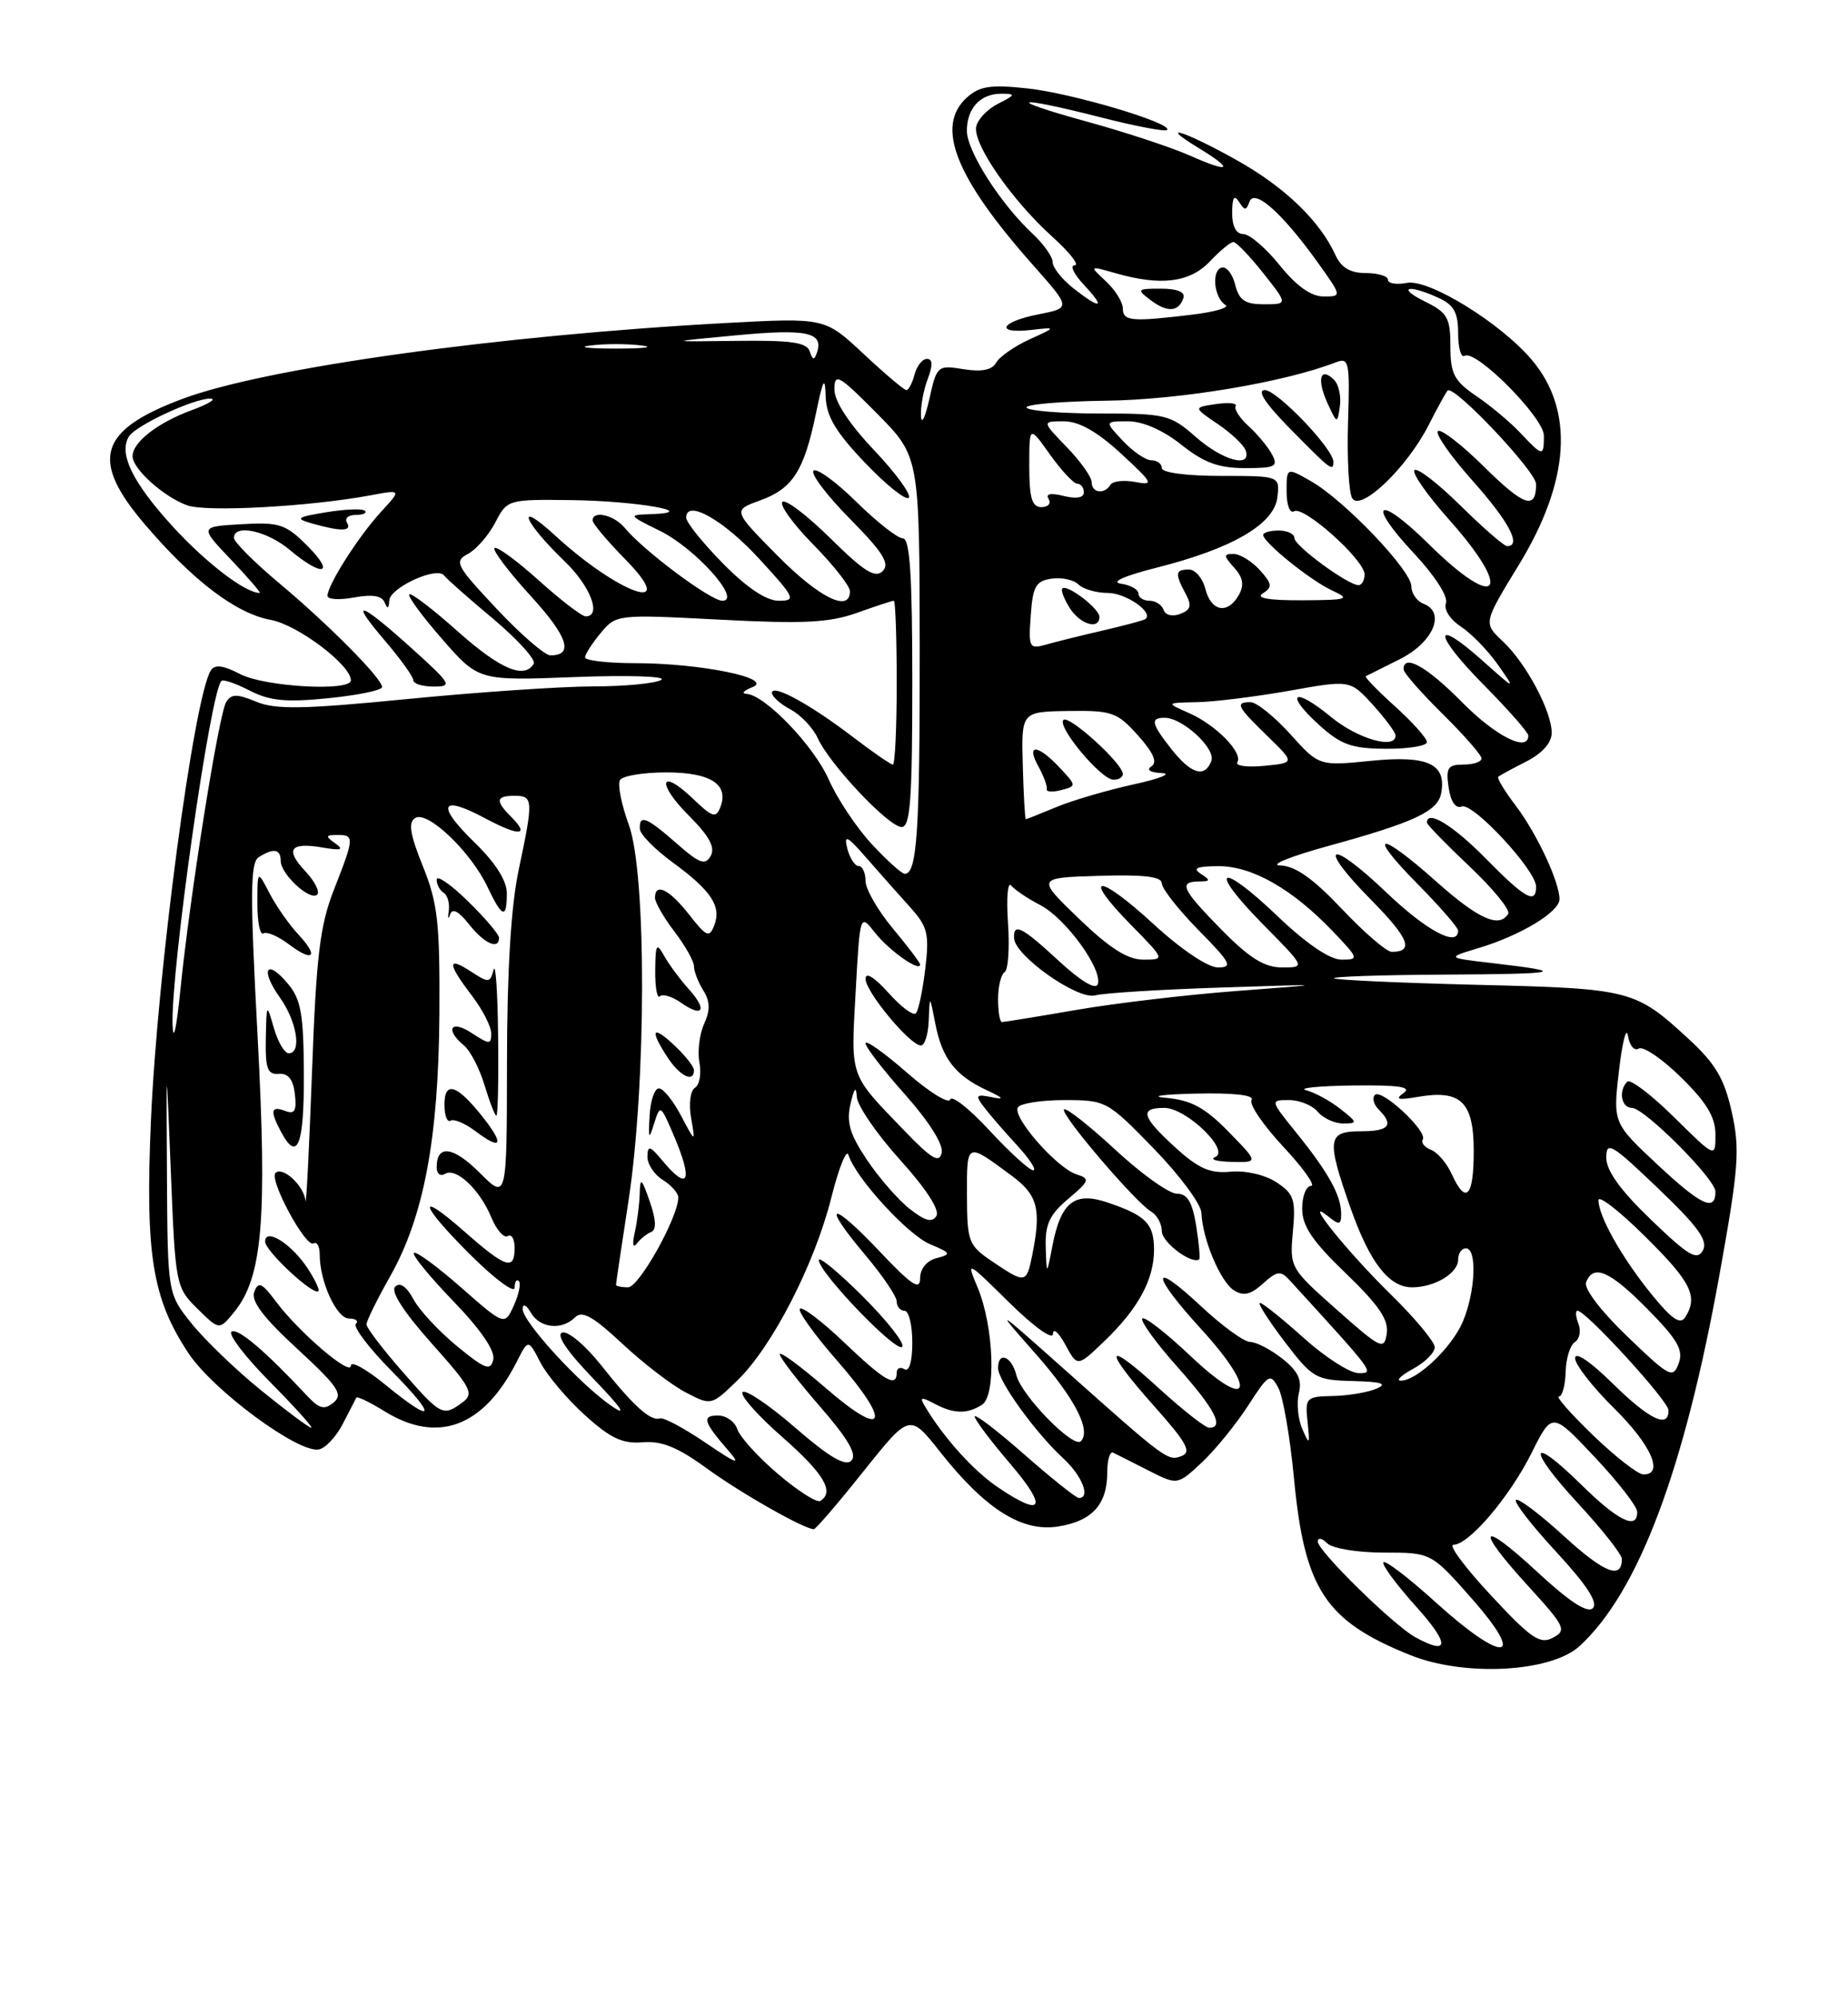 <?xml version="1.0" encoding="UTF-8" standalone="no"?>
<!DOCTYPE svg PUBLIC "-//W3C//DTD SVG 1.1//EN" "http://www.w3.org/Graphics/SVG/1.1/DTD/svg11.dtd" >
<svg xmlns="http://www.w3.org/2000/svg" xmlns:xlink="http://www.w3.org/1999/xlink" version="1.1" viewBox="0 0 237 256">
 <g >
 <path fill="currentColor"
d=" M 202.58 210.98 C 210.14 204.04 216.03 188.36 220.55 163.20 C 222.99 149.64 223.16 147.30 222.09 142.53 C 221.14 138.26 220.01 136.34 216.59 133.19 C 209.71 126.85 209.18 126.71 189.51 126.23 C 179.60 125.98 171.31 125.61 171.08 125.39 C 170.85 125.18 177.15 124.96 185.08 124.92 C 200.25 124.84 201.31 124.60 191.50 123.46 C 185.50 122.76 185.50 122.76 189.58 121.53 C 194.99 119.91 200.00 116.89 200.00 115.25 C 200.00 113.03 197.07 106.79 194.37 103.24 C 192.95 101.38 191.96 99.73 192.15 99.56 C 192.34 99.39 193.96 98.51 195.75 97.60 C 197.79 96.56 199.00 95.20 199.00 93.93 C 199.00 91.14 195.69 84.96 192.71 82.18 C 190.23 79.86 190.23 79.86 194.78 72.41 C 201.34 61.67 201.93 52.63 196.48 46.16 C 192.49 41.42 183.25 35.72 180.43 36.26 C 179.09 36.51 178.00 36.34 178.00 35.86 C 178.00 35.39 176.72 35.00 175.16 35.00 C 173.18 35.00 172.01 34.31 171.28 32.72 C 169.27 28.30 164.75 23.96 158.56 20.50 C 151.93 16.79 148.25 15.64 153.75 18.99 C 158.33 21.78 157.79 22.24 152.62 19.95 C 150.21 18.88 144.25 16.92 139.37 15.58 C 128.56 12.61 130.01 12.19 141.20 15.05 C 145.62 16.18 149.43 16.90 149.67 16.66 C 150.51 15.82 137.46 11.93 131.74 11.33 C 127.02 10.82 125.62 11.04 123.99 12.51 C 119.91 16.20 122.52 22.76 132.53 34.03 C 137.35 39.47 137.35 39.47 133.18 40.29 C 128.26 41.26 127.54 42.82 132.25 42.29 C 135.50 41.92 135.50 41.92 132.01 43.51 C 130.09 44.39 128.17 45.73 127.75 46.49 C 127.22 47.43 125.89 47.69 123.57 47.32 C 120.24 46.78 120.14 46.86 119.19 51.13 C 118.65 53.53 118.17 54.52 118.11 53.32 C 118.05 52.11 118.44 49.98 118.98 48.57 C 119.65 46.80 119.62 46.00 118.88 46.00 C 118.29 46.00 117.58 46.90 117.29 48.00 C 117.00 49.10 116.53 50.00 116.24 50.00 C 115.95 50.00 113.48 47.91 110.75 45.36 C 105.79 40.72 105.79 40.72 93.14 41.40 C 63.87 42.98 34.05 47.14 23.41 51.12 C 12.66 55.14 11.51 58.92 18.54 67.17 C 24.75 74.45 30.28 78.65 34.75 79.46 C 38.19 80.10 45.00 85.23 45.00 87.20 C 45.00 88.66 33.98 88.04 30.82 86.41 C 28.60 85.26 27.54 85.13 27.03 85.94 C 24.85 89.47 20.19 124.51 19.36 143.55 C 18.61 160.77 19.52 166.42 24.16 173.43 C 27.33 178.21 38.27 186.29 40.89 185.78 C 41.74 185.62 43.12 184.14 43.97 182.49 C 44.81 180.85 45.59 179.34 45.70 179.14 C 45.81 178.94 47.43 179.72 49.32 180.89 C 56.14 185.10 62.01 182.91 66.26 174.56 C 67.75 171.62 67.75 171.62 69.31 174.64 C 70.17 176.29 72.74 179.34 75.02 181.39 C 78.29 184.35 79.84 185.08 82.41 184.86 C 84.83 184.65 86.91 185.49 90.58 188.16 C 94.93 191.34 103.14 196.00 104.37 196.00 C 104.62 196.00 107.49 192.66 110.74 188.58 C 116.67 181.16 116.67 181.16 120.58 186.11 C 126.38 193.45 131.09 196.41 135.74 195.65 C 140.08 194.95 142.00 192.82 142.00 188.73 C 142.00 187.13 142.34 186.00 142.75 186.19 C 143.16 186.39 145.19 187.41 147.25 188.46 C 151.00 190.37 151.00 190.37 154.14 187.44 C 155.86 185.82 158.52 182.55 160.06 180.17 C 162.69 176.10 162.91 175.97 163.95 177.90 C 164.55 179.03 165.45 184.21 165.94 189.40 C 167.29 203.71 169.94 207.75 180.84 212.13 C 187.81 214.94 198.91 214.35 202.58 210.98 Z  M 181.50 209.84 C 178.72 208.32 169.00 198.79 169.00 197.58 C 169.00 197.04 169.54 197.14 170.20 197.80 C 170.87 198.47 174.08 199.00 177.48 199.00 C 183.56 199.00 183.56 199.00 188.84 205.00 C 195.87 212.99 192.82 213.24 184.13 205.38 C 180.71 202.28 177.70 199.97 177.43 200.24 C 177.16 200.50 179.02 203.03 181.56 205.86 C 185.95 210.73 185.92 212.27 181.50 209.84 Z  M 191.20 204.47 C 187.88 200.91 185.72 198.00 186.39 198.00 C 188.38 198.00 193.60 191.88 196.42 186.23 C 199.05 180.96 199.05 180.96 204.49 186.73 C 207.48 189.90 209.94 193.06 209.96 193.75 C 210.03 196.16 207.52 194.96 202.81 190.31 C 196.06 183.67 195.78 185.57 202.45 192.77 C 205.50 196.07 208.00 199.24 208.00 199.82 C 208.00 202.51 205.73 201.61 200.55 196.87 C 197.46 194.05 194.70 191.97 194.41 192.25 C 194.13 192.54 196.46 195.54 199.60 198.93 C 203.48 203.13 204.98 205.42 204.28 206.12 C 203.59 206.81 201.30 205.32 197.13 201.46 C 189.72 194.60 189.07 195.73 196.05 203.36 C 200.72 208.48 200.95 208.96 199.16 209.91 C 197.51 210.80 196.36 210.02 191.20 204.47 Z  M 99.76 188.91 C 97.20 186.73 94.87 184.15 94.56 183.19 C 94.25 182.22 93.13 181.43 92.07 181.43 C 89.97 181.43 90.21 182.25 93.40 185.91 C 95.09 187.86 94.53 187.67 90.50 184.93 C 87.75 183.06 85.12 181.65 84.64 181.80 C 83.43 182.19 81.20 180.18 77.05 174.93 C 75.05 172.42 72.83 170.56 72.11 170.80 C 71.27 171.08 72.73 173.23 76.15 176.77 C 79.74 180.49 80.49 181.62 78.44 180.22 C 74.40 177.46 66.99 169.38 67.03 167.77 C 67.05 167.04 67.49 167.24 68.08 168.25 C 69.25 170.26 72.06 170.54 73.77 168.83 C 74.66 167.94 76.09 168.75 79.81 172.23 C 82.49 174.73 86.16 177.55 87.96 178.48 C 91.22 180.17 91.23 180.17 94.57 176.93 C 99.05 172.59 104.46 162.06 106.61 153.52 C 107.57 149.69 108.56 147.22 108.81 148.03 C 109.72 150.96 116.40 158.26 119.27 159.47 C 121.98 160.61 122.05 160.75 120.11 161.26 C 118.84 161.59 118.00 162.62 118.00 163.85 C 118.00 165.45 116.91 164.73 112.84 160.43 C 106.57 153.79 105.21 154.02 110.89 160.76 C 113.15 163.44 115.00 166.16 115.00 166.81 C 115.00 167.47 115.45 168.00 116.00 168.00 C 116.55 168.00 117.00 169.83 117.00 172.06 C 117.00 174.51 116.60 175.87 116.00 175.50 C 115.45 175.16 115.00 175.36 115.00 175.94 C 115.00 177.90 113.46 177.02 108.29 172.09 C 105.46 169.39 102.90 167.44 102.59 167.75 C 102.28 168.06 104.43 171.05 107.36 174.40 C 114.45 182.51 113.60 184.58 105.91 177.92 C 102.66 175.11 100.00 173.15 100.00 173.57 C 100.00 174.00 102.31 177.00 105.13 180.24 C 108.79 184.45 109.95 186.45 109.18 187.22 C 108.42 187.98 106.36 186.78 102.02 183.02 C 98.67 180.11 95.62 178.05 95.24 178.43 C 94.86 178.81 97.12 181.38 100.27 184.14 C 105.66 188.87 107.07 191.22 105.20 192.38 C 104.76 192.65 102.31 191.09 99.76 188.91 Z  M 110.70 166.22 C 107.57 163.09 105.00 160.97 105.01 161.51 C 105.02 163.10 114.93 173.41 115.70 172.63 C 116.09 172.24 113.84 169.36 110.70 166.22 Z  M 127.92 190.59 C 124.79 188.46 120.94 184.18 118.56 180.15 C 117.92 179.07 118.16 179.02 119.81 179.90 C 122.29 181.23 124.02 181.27 125.93 180.06 C 127.78 178.89 127.46 170.05 125.40 165.08 C 123.91 161.52 123.93 161.53 129.45 166.97 C 132.60 170.07 135.02 171.80 135.04 170.97 C 135.06 170.16 135.78 170.79 136.63 172.36 C 138.18 175.22 138.18 175.22 141.67 171.86 C 145.99 167.71 148.00 164.00 148.00 160.17 C 148.00 156.85 146.95 155.78 142.05 154.13 C 137.80 152.69 136.06 154.06 134.97 159.68 C 134.23 163.50 134.23 163.50 134.11 159.84 C 134.02 156.92 134.61 155.67 137.00 153.66 C 139.75 151.34 139.83 151.08 138.06 150.52 C 135.54 149.72 129.78 143.16 130.54 141.94 C 130.86 141.42 133.55 141.00 136.52 141.00 C 141.83 141.00 142.03 141.11 147.96 147.21 C 151.28 150.62 154.03 154.33 154.08 155.46 C 154.20 158.80 156.51 164.29 158.26 165.39 C 159.47 166.16 160.41 165.94 161.97 164.52 C 163.78 162.89 164.24 162.83 165.37 164.07 C 176.36 176.09 176.30 176.00 174.24 176.00 C 173.13 176.00 169.96 173.97 167.21 171.50 C 164.46 169.03 161.93 167.00 161.59 167.00 C 161.25 167.00 162.66 169.22 164.73 171.94 C 168.32 176.65 168.74 176.89 173.50 177.01 C 177.25 177.11 178.00 177.36 176.50 178.00 C 175.40 178.47 172.89 178.89 170.92 178.93 C 167.50 179.00 167.36 179.14 167.69 182.25 C 168.00 185.20 167.94 185.29 167.02 183.17 C 166.46 181.88 166.26 179.81 166.58 178.55 C 167.00 176.85 166.46 175.72 164.44 174.13 C 162.95 172.96 161.10 172.00 160.32 172.00 C 159.55 172.00 156.68 169.91 153.96 167.36 C 147.50 161.32 147.57 163.28 154.08 170.39 C 161.37 178.38 160.31 181.02 152.70 173.82 C 149.52 170.81 146.72 168.64 146.49 169.01 C 146.26 169.38 148.31 172.19 151.04 175.25 C 155.80 180.59 157.05 183.00 155.08 183.00 C 154.57 183.00 151.65 180.70 148.58 177.90 C 141.62 171.53 141.36 172.76 148.08 180.30 C 152.18 184.90 152.85 186.12 151.54 186.62 C 149.77 187.30 149.59 187.17 136.50 175.51 C 127.50 167.50 127.50 167.50 132.80 173.50 C 137.84 179.22 139.98 183.35 138.61 184.73 C 137.65 185.68 131.00 178.87 130.35 176.27 C 129.74 173.82 128.00 173.14 128.00 175.35 C 128.00 177.01 132.79 183.64 136.36 186.92 C 138.78 189.15 139.90 192.00 138.36 192.00 C 138.01 192.00 134.86 189.49 131.36 186.42 C 127.86 183.34 125.00 181.16 125.00 181.56 C 125.00 181.96 127.06 184.70 129.58 187.64 C 134.44 193.34 133.76 194.56 127.92 190.59 Z  M 153.41 157.13 C 152.91 154.05 152.28 153.00 150.93 153.00 C 149.93 153.00 146.37 150.46 143.03 147.36 C 139.68 144.26 136.73 141.94 136.46 142.20 C 135.92 142.75 145.60 154.10 147.64 155.30 C 148.39 155.74 149.00 156.87 149.00 157.81 C 149.00 159.21 152.75 162.05 153.78 161.43 C 153.94 161.34 153.77 159.41 153.41 157.13 Z  M 204.32 183.98 C 201.48 181.24 199.50 179.00 199.92 179.00 C 200.35 179.00 200.74 177.58 200.79 175.85 C 200.83 174.11 201.37 172.39 201.97 172.02 C 202.57 171.65 202.78 170.59 202.43 169.67 C 202.07 168.75 202.02 168.00 202.31 168.00 C 203.39 168.00 213.96 179.55 213.98 180.75 C 214.02 183.16 211.53 181.96 206.78 177.29 C 203.96 174.51 202.00 173.19 202.00 174.08 C 202.00 174.90 204.25 177.79 207.00 180.50 C 211.76 185.19 213.46 189.03 210.75 188.98 C 210.06 188.97 207.17 186.72 204.32 183.98 Z  M 33.54 178.25 C 30.31 175.64 26.29 171.77 24.59 169.66 C 21.50 165.82 21.50 165.82 21.41 150.66 C 21.32 135.50 21.32 135.50 21.91 150.23 C 22.49 164.71 22.55 165.01 25.31 167.73 C 28.12 170.50 28.12 170.50 29.99 168.22 C 33.67 163.76 34.29 156.42 33.03 132.71 C 32.06 114.59 32.09 110.56 33.18 109.87 C 35.09 108.66 36.00 108.81 36.00 110.35 C 36.00 112.05 39.79 115.54 40.68 114.66 C 41.04 114.29 40.36 112.95 39.16 111.67 C 36.52 108.86 37.20 107.92 41.37 108.63 C 43.77 109.04 44.15 108.92 43.00 108.10 C 41.70 107.18 41.74 107.03 43.25 107.02 C 45.47 107.00 45.45 107.35 42.84 114.00 C 41.03 118.60 40.56 122.45 40.01 137.50 C 39.64 147.40 39.27 154.77 39.17 153.87 C 38.97 151.96 36.23 149.44 35.33 150.34 C 34.47 151.19 39.22 159.98 40.21 159.37 C 40.64 159.10 41.00 159.74 41.00 160.79 C 41.00 164.27 43.17 169.00 44.76 169.00 C 45.63 169.00 46.02 169.31 45.64 169.69 C 45.26 170.07 47.31 172.77 50.19 175.69 C 56.20 181.77 55.76 182.68 49.35 177.43 C 46.96 175.47 45.00 174.39 45.00 175.04 C 45.00 176.47 38.31 170.74 35.37 166.80 C 33.59 164.41 33.13 164.21 32.61 165.58 C 32.16 166.75 33.76 168.87 38.12 172.88 C 43.32 177.67 44.04 178.72 42.80 179.75 C 41.61 180.74 40.96 180.58 39.41 178.93 C 34.01 173.15 30.51 170.18 29.70 170.68 C 29.21 170.99 31.42 173.89 34.62 177.12 C 37.82 180.35 40.20 183.00 39.92 183.00 C 39.63 183.00 36.76 180.86 33.54 178.25 Z  M 39.44 162.55 C 37.39 159.42 34.00 157.30 34.00 159.14 C 34.00 160.34 40.19 166.10 40.83 165.49 C 41.01 165.32 40.39 163.99 39.44 162.55 Z  M 38.97 137.75 C 38.94 130.01 38.61 128.11 36.94 126.11 C 34.18 122.79 33.31 124.22 35.89 127.85 C 38.08 130.92 38.73 135.00 37.03 135.00 C 36.49 135.00 35.63 133.54 35.12 131.75 C 34.19 128.54 34.18 128.56 34.09 133.14 C 34.02 136.97 34.30 137.75 35.75 137.64 C 36.96 137.54 37.60 138.35 37.82 140.24 C 38.06 142.39 37.79 142.86 36.57 142.39 C 34.74 141.69 34.60 142.38 36.04 145.07 C 38.14 149.00 39.00 146.86 38.97 137.75 Z  M 38.24 119.75 C 37.08 118.51 35.43 116.15 34.57 114.50 C 33.01 111.50 33.01 111.50 33.01 115.81 C 33.00 118.18 33.35 119.90 33.78 119.64 C 34.21 119.37 35.66 119.99 37.01 121.01 C 40.19 123.41 40.94 122.63 38.24 119.75 Z  M 51.58 175.77 C 49.06 172.89 47.00 170.18 47.00 169.75 C 47.00 169.32 48.36 166.55 50.03 163.60 C 54.36 155.94 56.24 145.92 56.35 130.00 C 56.42 118.28 56.15 115.78 54.24 111.05 C 52.57 106.91 52.33 105.41 53.26 104.84 C 54.83 103.87 60.38 109.17 62.51 113.66 C 64.40 117.65 65.00 117.85 65.00 114.50 C 65.00 112.88 63.54 110.58 60.86 107.98 C 55.90 103.17 56.47 101.81 62.15 104.85 C 66.61 107.23 68.02 107.16 65.55 104.69 C 63.49 102.63 63.60 102.00 66.00 102.00 C 68.39 102.00 68.42 102.51 66.52 111.50 C 65.53 116.15 65.03 124.43 65.02 136.15 C 65.00 153.80 65.00 153.80 61.53 150.33 C 58.12 146.92 56.00 146.64 56.00 149.62 C 56.00 150.44 56.48 150.82 57.06 150.46 C 58.48 149.59 61.53 152.45 63.02 156.06 C 63.69 157.66 64.63 158.73 65.12 158.43 C 65.60 158.13 66.00 158.81 66.00 159.94 C 66.00 162.89 64.88 162.53 59.64 157.92 C 53.22 152.26 53.81 154.39 60.50 161.00 C 63.52 163.99 66.00 165.81 66.00 165.05 C 66.00 164.29 66.24 163.91 66.54 164.20 C 66.83 164.50 66.54 165.91 65.90 167.33 C 64.72 169.92 64.72 169.92 59.13 165.02 C 56.06 162.32 53.34 160.33 53.08 160.59 C 52.82 160.84 55.10 163.63 58.14 166.78 C 61.66 170.42 63.52 173.14 63.26 174.26 C 62.91 175.76 62.23 175.51 58.61 172.54 C 56.28 170.63 53.76 167.92 53.01 166.51 C 52.14 164.89 51.29 164.31 50.68 164.92 C 50.07 165.53 51.78 168.17 55.36 172.19 C 60.44 177.87 60.83 178.62 59.31 179.75 C 56.81 181.59 56.56 181.46 51.58 175.77 Z  M 61.87 143.12 C 58.59 138.99 57.00 138.49 57.00 141.59 C 57.00 142.98 57.35 143.90 57.78 143.64 C 58.21 143.37 59.66 143.99 61.01 145.01 C 64.36 147.53 64.72 146.72 61.87 143.12 Z  M 63.88 132.75 C 63.82 127.11 63.56 123.31 63.30 124.31 C 62.86 125.99 62.66 126.00 60.42 124.54 C 57.33 122.51 57.35 123.46 60.50 127.59 C 61.88 129.39 63.00 131.58 63.00 132.46 C 63.00 133.90 62.76 133.89 60.50 132.41 C 57.82 130.65 57.01 131.93 59.50 134.00 C 60.32 134.68 61.51 136.98 62.15 139.12 C 62.79 141.25 63.47 143.00 63.66 143.00 C 63.85 143.00 63.95 138.39 63.88 132.75 Z  M 64.00 120.20 C 64.00 119.76 62.20 117.65 60.00 115.50 C 57.80 113.35 56.00 112.11 56.00 112.74 C 56.00 113.37 56.41 114.13 56.91 114.44 C 57.40 114.75 57.69 115.79 57.55 116.75 C 57.41 117.71 57.48 117.92 57.72 117.22 C 58.01 116.36 58.83 116.79 60.15 118.47 C 62.10 120.94 64.00 121.80 64.00 120.20 Z  M 181.25 175.43 C 182.76 174.61 184.00 173.37 184.00 172.68 C 184.00 172.00 181.49 168.97 178.42 165.97 C 172.76 160.42 166.92 153.17 170.29 155.87 C 171.77 157.06 172.00 157.02 172.00 155.56 C 172.00 153.24 170.36 150.27 166.30 145.25 C 162.88 141.01 162.87 141.00 165.31 141.00 C 166.66 141.00 168.32 141.68 169.00 142.50 C 169.68 143.32 171.15 144.00 172.26 144.00 C 174.14 144.00 174.12 143.88 171.88 142.12 C 170.57 141.09 168.59 140.01 167.50 139.74 C 166.40 139.46 169.10 139.19 173.50 139.13 C 179.42 139.06 181.11 139.31 180.00 140.10 C 178.86 140.91 179.30 141.03 181.83 140.59 C 187.36 139.64 189.00 141.22 189.00 147.54 C 189.00 153.44 188.00 154.48 186.17 150.47 C 185.54 149.08 184.34 147.68 183.51 147.37 C 182.69 147.05 182.22 146.46 182.47 146.05 C 183.11 145.01 177.18 139.49 176.33 140.34 C 175.95 140.72 176.17 141.57 176.82 142.22 C 178.81 144.21 178.16 145.00 174.50 145.00 C 170.24 145.00 170.10 146.01 173.18 154.77 C 175.66 161.82 178.12 165.00 181.10 165.00 C 183.98 165.00 187.00 163.19 187.00 161.46 C 187.00 160.66 187.45 160.00 188.00 160.00 C 189.45 160.00 189.23 165.52 187.62 169.36 C 186.23 172.70 181.66 177.03 179.62 176.96 C 179.00 176.94 179.74 176.25 181.25 175.43 Z  M 208.70 171.30 C 205.32 168.06 203.11 165.16 203.41 164.36 C 204.34 161.96 206.46 162.89 211.32 167.82 C 215.16 171.72 215.92 173.04 215.28 174.76 C 214.55 176.74 214.11 176.50 208.70 171.30 Z  M 171.44 167.87 C 165.44 162.55 165.39 162.46 165.81 157.85 C 166.19 153.73 165.94 153.01 163.69 151.53 C 162.22 150.57 159.73 150.00 157.82 150.18 C 155.19 150.43 153.72 149.79 150.75 147.09 C 146.41 143.14 146.09 142.00 149.31 142.00 C 152.15 142.00 157.84 147.51 155.83 148.31 C 155.10 148.60 156.05 148.88 157.95 148.92 C 161.41 149.00 161.41 149.00 157.55 145.05 C 154.55 141.98 152.78 141.02 149.60 140.72 C 147.33 140.52 148.98 140.27 153.31 140.17 C 158.24 140.06 160.89 140.36 160.51 140.99 C 160.17 141.53 162.01 144.23 164.59 146.99 C 167.16 149.74 168.76 152.00 168.14 152.00 C 167.51 152.00 167.00 153.31 167.00 154.92 C 167.00 157.15 168.31 159.09 172.60 163.21 C 176.81 167.26 178.11 169.16 177.85 170.91 C 177.52 173.09 177.12 172.90 171.44 167.87 Z  M 211.76 165.84 C 207.98 161.17 205.00 155.88 205.00 153.83 C 205.00 153.13 207.70 155.23 211.00 158.50 C 216.90 164.33 217.81 166.18 216.12 168.84 C 215.49 169.83 214.39 169.08 211.76 165.84 Z  M 79.00 164.68 C 79.00 164.50 79.72 159.66 80.60 153.93 C 82.90 138.85 82.93 112.00 80.65 105.73 C 79.69 103.11 79.18 100.52 79.51 99.98 C 79.85 99.44 82.51 99.00 85.44 99.00 C 91.12 99.00 93.50 100.52 92.39 103.44 C 91.82 104.91 91.38 104.78 88.88 102.38 C 84.62 98.31 84.14 100.34 88.36 104.56 C 90.96 107.16 91.75 108.62 91.15 109.70 C 90.45 110.95 89.71 110.69 86.77 108.10 C 82.91 104.72 81.97 104.34 82.06 106.25 C 82.09 106.94 83.97 108.85 86.22 110.50 C 91.21 114.15 92.54 116.15 91.61 118.58 C 90.97 120.24 90.63 120.10 88.37 117.22 C 85.84 113.99 84.00 113.08 84.00 115.07 C 84.00 115.65 85.12 117.61 86.50 119.41 C 87.88 121.21 89.00 123.21 89.00 123.86 C 89.00 124.50 89.54 125.89 90.19 126.94 C 91.08 128.35 91.10 129.48 90.30 131.24 C 89.70 132.56 89.43 134.79 89.70 136.20 C 89.97 137.61 89.71 139.06 89.13 139.42 C 88.53 139.79 88.31 141.48 88.63 143.29 C 89.19 146.50 89.19 146.50 87.34 143.00 C 86.33 141.07 85.05 139.50 84.50 139.50 C 83.95 139.50 83.41 141.07 83.31 143.00 C 83.14 146.02 83.22 146.16 83.89 144.00 C 84.66 141.55 84.71 141.58 86.34 145.37 C 88.93 151.41 88.34 152.83 84.94 148.75 C 83.35 146.84 83.06 146.76 83.03 148.24 C 83.01 149.20 83.90 150.55 85.00 151.23 C 86.10 151.92 87.00 152.94 86.99 153.49 C 86.97 156.03 81.95 165.00 80.55 165.00 C 79.70 165.00 79.00 164.85 79.00 164.68 Z  M 83.52 157.90 C 84.20 157.63 84.14 156.32 83.33 154.00 C 82.27 150.96 82.10 150.83 82.04 153.00 C 82.00 154.38 81.71 156.62 81.40 158.00 C 81.07 159.44 81.18 160.03 81.66 159.40 C 82.12 158.79 82.96 158.12 83.52 157.90 Z  M 89.00 137.17 C 89.00 136.72 87.88 135.29 86.50 134.00 C 83.64 131.31 83.27 131.95 85.62 135.54 C 87.19 137.94 89.00 138.82 89.00 137.17 Z  M 88.31 126.75 C 87.19 125.51 85.78 123.60 85.17 122.50 C 84.20 120.76 84.06 121.01 84.03 124.42 C 84.01 126.57 84.28 128.05 84.63 127.70 C 84.98 127.35 86.19 127.72 87.32 128.51 C 90.17 130.51 90.76 129.46 88.31 126.75 Z  M 127.26 161.69 C 124.19 159.61 124.03 159.18 124.01 153.19 C 124.00 146.33 123.90 146.37 129.75 150.70 C 133.10 153.18 133.56 154.95 132.38 160.88 C 131.64 164.53 131.50 164.55 127.26 161.69 Z  M 211.75 156.35 C 207.83 152.59 206.00 150.05 206.00 148.39 C 206.00 146.20 206.67 146.60 212.64 152.31 C 217.79 157.23 219.08 159.03 218.39 160.27 C 217.64 161.61 216.55 160.97 211.75 156.35 Z  M 116.67 154.95 C 115.20 153.80 112.73 150.97 111.19 148.67 C 108.99 145.40 108.53 143.85 109.07 141.50 C 109.55 139.43 109.80 139.15 109.88 140.58 C 109.95 141.72 112.44 145.35 115.42 148.65 C 118.76 152.34 120.55 155.10 120.09 155.85 C 119.54 156.74 118.64 156.50 116.67 154.95 Z  M 212.67 149.37 C 206.85 143.94 206.85 143.94 207.63 137.22 C 208.06 133.52 208.58 131.52 208.78 132.76 C 208.98 134.01 209.60 134.75 210.16 134.40 C 210.73 134.05 213.17 135.71 215.59 138.09 C 218.87 141.30 220.00 143.19 220.00 145.42 C 220.00 148.43 220.00 148.43 214.69 143.19 C 211.77 140.31 209.07 138.26 208.69 138.64 C 207.53 139.80 207.92 142.00 209.29 142.00 C 210.88 142.00 220.00 151.13 220.00 152.73 C 220.00 155.35 218.20 154.52 212.67 149.37 Z  M 126.92 144.92 C 124.34 142.12 122.06 140.32 121.86 140.93 C 121.66 141.53 119.13 139.96 116.25 137.43 C 113.36 134.91 111.00 133.24 111.00 133.72 C 111.00 134.21 113.28 137.16 116.07 140.29 C 119.13 143.72 121.00 146.69 120.77 147.74 C 120.47 149.14 119.49 148.57 115.95 144.89 C 108.89 137.57 109.12 138.23 109.73 127.18 C 110.29 117.09 110.29 117.09 112.22 119.55 C 114.01 121.83 118.00 124.64 118.00 123.63 C 118.00 123.39 116.42 121.30 114.50 119.00 C 112.58 116.70 111.00 113.95 111.00 112.91 C 111.00 111.86 110.60 111.00 110.12 111.00 C 109.63 111.00 108.98 109.99 108.66 108.75 C 108.20 106.90 108.64 107.12 111.15 110.00 C 112.83 111.92 115.34 114.76 116.74 116.30 C 118.97 118.78 119.20 119.69 118.66 124.19 C 118.33 126.98 117.79 129.55 117.45 129.88 C 117.11 130.22 115.52 129.03 113.92 127.23 C 112.14 125.25 111.00 124.55 111.00 125.45 C 111.00 127.12 116.72 134.00 118.10 134.00 C 118.60 134.00 119.05 132.54 119.11 130.75 C 119.23 127.50 119.23 127.50 119.95 131.20 C 120.81 135.65 122.50 137.84 126.50 139.71 C 128.71 140.74 128.89 140.98 127.19 140.63 C 125.18 140.22 125.04 140.37 126.14 141.83 C 126.83 142.75 128.74 144.96 130.39 146.75 C 132.04 148.54 132.99 150.00 132.51 150.00 C 132.02 150.00 129.51 147.71 126.92 144.92 Z  M 22.13 131.34 C 21.91 124.34 26.97 88.70 28.39 87.28 C 28.62 87.04 30.26 87.60 32.03 88.52 C 34.58 89.83 36.67 90.04 42.12 89.49 C 45.91 89.11 49.00 88.47 49.00 88.06 C 49.00 86.96 42.19 80.09 35.74 74.69 C 32.59 72.05 30.00 69.46 30.00 68.94 C 30.00 67.11 34.25 68.03 37.18 70.50 C 41.39 74.04 43.07 73.61 39.40 69.94 C 36.64 67.18 35.83 66.91 30.97 67.19 C 25.59 67.50 25.59 67.50 29.64 71.75 C 31.87 74.09 33.51 76.00 33.30 76.00 C 31.46 76.00 26.40 72.13 22.14 67.47 C 16.99 61.83 15.19 58.13 16.53 55.95 C 17.41 54.52 24.95 51.03 27.00 51.09 C 27.82 51.12 26.73 51.79 24.57 52.58 C 20.22 54.18 17.00 56.68 17.00 58.48 C 17.00 60.10 20.99 63.68 24.00 64.77 C 26.46 65.66 39.68 64.94 47.50 63.49 C 51.50 62.74 51.50 62.74 48.85 65.62 C 45.98 68.74 42.01 74.97 42.00 76.36 C 42.00 76.84 43.53 76.93 45.41 76.58 C 47.74 76.15 48.98 76.35 49.33 77.22 C 49.69 78.11 49.87 78.04 49.92 76.97 C 50.01 75.31 56.05 72.55 56.95 73.76 C 57.25 74.17 60.09 76.68 63.26 79.33 C 66.42 81.99 68.76 84.58 68.45 85.08 C 67.21 87.09 64.14 85.76 58.65 80.88 C 55.49 78.06 52.72 75.95 52.49 76.18 C 52.25 76.41 54.16 79.00 56.72 81.93 C 61.38 87.26 61.38 87.26 73.75 86.78 C 80.56 86.52 85.54 86.68 84.81 87.14 C 84.09 87.59 80.13 87.98 76.01 87.98 C 71.90 87.99 61.19 88.72 52.22 89.60 C 38.88 90.91 35.35 90.97 32.86 89.94 C 30.39 88.92 29.66 88.92 29.01 89.98 C 28.05 91.53 24.33 114.94 23.12 127.00 C 22.63 131.87 22.21 133.73 22.13 131.34 Z  M 52.97 83.25 C 46.15 77.09 44.63 76.58 49.29 82.03 C 51.33 84.41 53.00 86.73 53.00 87.18 C 53.00 87.63 54.17 88.00 55.61 88.00 C 58.05 88.00 57.88 87.69 52.97 83.25 Z  M 44.50 67.00 C 44.16 66.45 44.66 66.00 45.61 66.00 C 46.56 66.00 47.09 65.76 46.80 65.47 C 46.51 65.17 44.29 65.26 41.88 65.65 C 38.01 66.29 37.79 66.45 40.00 67.09 C 43.72 68.15 45.19 68.12 44.50 67.00 Z  M 128.00 128.06 C 128.00 126.44 128.38 124.89 128.84 124.60 C 129.30 124.32 129.49 121.48 129.27 118.29 C 129.05 115.11 129.23 112.95 129.68 113.50 C 130.13 114.05 131.81 115.18 133.40 116.00 C 136.65 117.68 141.42 124.23 140.79 126.14 C 140.53 126.91 138.64 125.79 135.82 123.19 C 131.02 118.76 129.97 118.23 130.05 120.25 C 130.14 122.50 138.19 128.18 140.44 127.58 C 141.57 127.28 148.80 126.83 156.50 126.58 C 170.50 126.12 170.50 126.12 158.81 127.00 C 152.38 127.48 143.04 128.58 138.06 129.44 C 133.08 130.30 128.77 131.00 128.50 131.00 C 128.22 131.00 128.00 129.68 128.00 128.06 Z  M 147.91 118.42 C 140.81 111.89 138.59 111.97 145.02 118.52 C 149.42 123.00 149.42 123.00 146.62 123.00 C 144.61 123.00 142.30 121.53 138.37 117.75 C 132.92 112.50 132.92 112.50 140.96 112.26 C 146.72 112.08 149.00 112.36 149.00 113.22 C 149.00 113.89 151.12 116.58 153.71 119.22 C 157.84 123.41 158.15 124.00 156.20 124.00 C 154.90 124.00 151.48 121.70 147.91 118.42 Z  M 156.71 119.22 C 151.57 114.00 151.10 113.01 153.75 112.98 C 155.25 112.97 155.28 112.83 154.00 112.00 C 152.89 111.28 153.47 111.03 156.27 111.02 C 160.58 111.00 165.75 113.95 170.95 119.39 C 174.27 122.87 174.31 123.00 172.04 123.00 C 170.54 123.00 167.53 120.95 163.79 117.38 C 156.31 110.24 154.81 111.22 162.02 118.52 C 167.43 124.00 167.43 124.00 164.43 124.00 C 162.17 124.00 160.26 122.82 156.71 119.22 Z  M 172.09 116.50 C 168.39 112.59 166.11 110.98 164.19 110.93 C 162.71 110.89 165.50 109.76 170.39 108.42 C 181.34 105.41 184.38 104.00 184.82 101.69 C 185.55 97.92 183.12 96.79 175.89 97.51 C 169.16 98.19 169.16 98.19 165.47 94.09 C 163.43 91.84 161.14 90.00 160.38 90.00 C 158.36 90.00 158.62 90.54 162.54 94.34 C 166.08 97.78 166.08 97.78 162.13 98.16 C 159.95 98.37 158.40 98.16 158.68 97.71 C 159.44 96.48 155.95 92.92 152.50 91.40 C 149.50 90.08 149.50 90.08 153.50 90.00 C 155.70 89.96 161.02 89.30 165.33 88.54 C 173.15 87.14 173.15 87.14 176.05 90.32 C 177.64 92.07 178.95 93.84 178.97 94.25 C 179.04 96.12 174.10 94.71 170.68 91.88 C 165.92 87.96 164.65 88.81 169.15 92.90 C 171.98 95.46 173.32 95.95 177.75 95.97 C 180.64 95.99 183.00 95.60 183.00 95.12 C 183.00 94.63 181.16 92.57 178.91 90.54 C 176.66 88.51 174.97 86.77 175.16 86.67 C 175.35 86.58 177.30 85.60 179.50 84.50 C 183.79 82.36 185.46 78.50 182.57 77.39 C 181.71 77.06 181.00 76.05 181.00 75.14 C 181.00 73.11 172.43 64.14 168.15 61.69 C 165.00 59.89 165.00 59.89 165.00 63.00 C 165.00 64.74 165.43 65.86 165.96 65.53 C 167.18 64.77 175.00 71.77 175.00 73.62 C 175.00 74.38 174.65 75.00 174.23 75.00 C 172.87 75.00 166.00 69.96 166.00 68.96 C 166.00 68.43 165.10 68.00 164.00 68.00 C 162.90 68.00 162.00 68.25 162.00 68.56 C 162.00 69.52 168.10 74.43 170.87 75.70 C 173.24 76.79 172.87 76.91 167.00 76.94 C 162.65 76.96 160.98 76.66 161.96 76.05 C 163.21 75.26 163.15 74.82 161.56 73.06 C 160.53 71.93 159.02 71.00 158.19 71.00 C 156.89 71.00 156.90 71.23 158.27 72.75 C 159.42 74.02 159.59 74.99 158.88 76.25 C 157.47 78.78 155.32 78.40 154.59 75.50 C 154.24 74.12 153.30 73.00 152.48 73.00 C 150.72 73.00 150.65 73.49 152.04 76.08 C 152.87 77.62 152.73 78.17 151.35 78.69 C 150.37 79.07 149.45 78.85 149.23 78.18 C 149.01 77.53 148.20 77.00 147.42 77.00 C 146.64 77.00 146.00 76.58 146.00 76.07 C 146.00 75.56 144.99 74.99 143.75 74.81 C 142.38 74.61 144.18 73.81 148.37 72.75 C 158.04 70.31 163.42 67.18 163.82 63.74 C 164.13 61.00 164.13 61.00 156.57 61.00 C 152.19 61.00 149.00 60.58 149.00 60.00 C 149.00 59.45 148.40 59.00 147.67 59.00 C 146.95 59.00 145.29 57.88 144.00 56.50 C 141.65 54.00 141.65 54.00 144.69 54.00 C 146.56 54.00 149.18 55.15 151.50 57.00 C 154.40 59.31 156.29 60.00 159.67 60.00 C 163.56 60.00 163.96 59.80 163.13 58.24 C 162.61 57.27 161.25 55.64 160.12 54.61 C 158.98 53.58 158.24 52.42 158.47 52.05 C 158.70 51.67 157.58 51.56 155.96 51.79 C 153.03 52.22 153.03 52.22 156.19 54.36 C 157.93 55.54 159.53 57.06 159.76 57.75 C 160.51 60.05 156.80 59.03 153.35 56.00 C 150.10 53.15 149.49 53.00 141.02 53.00 C 136.13 53.00 131.91 52.66 131.66 52.25 C 131.41 51.84 136.00 51.44 141.85 51.36 C 151.35 51.24 164.69 49.01 171.32 46.44 C 173.01 45.78 173.13 46.36 172.88 54.15 C 172.74 58.78 172.98 63.16 173.42 63.87 C 174.50 65.62 180.45 59.93 183.21 54.50 C 184.33 52.30 185.43 50.30 185.65 50.06 C 186.40 49.23 197.00 60.43 197.00 62.05 C 197.00 65.41 195.46 64.90 190.33 59.83 C 187.43 56.96 184.76 54.91 184.40 55.26 C 184.05 55.62 186.06 58.49 188.88 61.65 C 193.53 66.87 195.18 70.00 193.28 70.00 C 192.89 70.00 190.20 67.66 187.31 64.81 C 184.41 61.95 181.76 59.91 181.40 60.26 C 181.05 60.62 183.06 63.49 185.88 66.65 C 194.19 75.98 192.13 78.52 183.31 69.81 C 176.71 63.29 175.07 64.23 181.34 70.93 C 184.01 73.78 185.75 76.49 185.44 77.30 C 185.13 78.10 185.95 79.39 187.35 80.31 C 188.70 81.20 190.84 83.40 192.11 85.21 C 194.41 88.50 194.41 88.50 190.12 84.67 C 183.66 78.92 183.80 81.23 190.31 87.81 C 193.44 90.97 196.00 93.88 196.00 94.28 C 196.00 96.48 191.80 94.36 187.50 90.00 C 183.01 85.45 180.00 83.75 180.00 85.79 C 180.00 86.22 182.25 88.79 185.00 91.50 C 187.75 94.21 190.00 96.78 190.00 97.21 C 190.00 97.65 188.95 98.00 187.67 98.00 C 185.67 98.00 185.41 98.41 185.78 100.93 C 186.05 102.77 186.68 103.68 187.47 103.37 C 188.90 102.83 197.00 111.55 197.00 113.64 C 197.00 115.96 195.60 115.18 190.50 110.00 C 186.33 105.76 183.00 103.74 183.00 105.44 C 183.00 105.69 185.47 108.22 188.48 111.07 C 191.50 113.92 193.72 116.65 193.42 117.13 C 192.27 119.00 189.60 117.80 184.21 113.00 C 176.80 106.40 175.17 106.59 181.78 113.28 C 184.65 116.19 187.00 118.89 187.00 119.28 C 187.00 121.46 182.97 119.32 177.79 114.38 C 170.42 107.35 168.75 108.16 175.83 115.33 C 180.69 120.25 181.39 122.00 178.48 122.00 C 177.82 122.00 174.95 119.53 172.09 116.50 Z  M 171.00 59.18 C 171.00 57.53 163.79 50.00 162.21 50.00 C 161.14 50.00 162.26 51.71 165.50 55.00 C 170.67 60.25 171.00 60.50 171.00 59.18 Z  M 171.10 48.70 C 169.34 46.94 168.84 48.55 170.21 51.59 C 171.47 54.36 171.51 54.37 171.83 52.10 C 172.02 50.82 171.69 49.29 171.10 48.70 Z  M 111.79 108.18 C 109.84 106.08 107.37 102.37 106.29 99.93 C 104.37 95.58 98.11 89.07 95.72 88.93 C 95.05 88.89 95.40 88.51 96.50 88.07 C 99.36 86.95 89.82 85.00 81.45 85.00 C 77.90 85.00 75.01 84.66 75.03 84.25 C 75.05 83.84 75.96 82.43 77.05 81.12 C 79.02 78.75 79.16 78.74 92.27 79.42 C 103.01 79.98 106.32 79.82 109.88 78.56 C 112.28 77.70 114.42 77.00 114.63 77.00 C 114.83 77.00 115.00 81.72 115.00 87.50 C 115.00 93.28 114.78 98.00 114.51 98.00 C 114.24 98.00 111.93 96.41 109.38 94.46 C 103.88 90.26 99.00 87.60 99.00 88.81 C 99.00 89.28 100.08 90.24 101.39 90.94 C 102.70 91.64 104.27 93.29 104.87 94.61 C 106.40 97.97 113.98 106.00 115.63 106.00 C 116.74 106.00 117.00 102.51 117.00 87.50 C 117.00 73.65 116.69 69.00 115.78 69.00 C 115.12 69.00 112.43 66.89 109.81 64.31 C 107.19 61.73 104.72 59.94 104.33 60.34 C 103.94 60.73 106.05 63.51 109.02 66.52 C 113.26 70.81 114.15 72.25 113.20 73.20 C 112.25 74.15 110.81 73.26 106.52 69.02 C 103.51 66.05 100.73 63.94 100.34 64.33 C 99.94 64.72 101.73 67.19 104.31 69.81 C 106.89 72.43 109.00 75.12 109.00 75.78 C 109.00 78.57 105.08 76.64 99.70 71.21 C 93.97 65.41 93.97 65.41 97.48 64.14 C 101.66 62.63 103.11 60.37 104.64 53.00 C 105.57 48.53 105.80 48.12 105.89 50.82 C 105.97 53.36 107.17 55.37 110.93 59.31 C 113.64 62.15 116.16 64.17 116.54 63.80 C 116.91 63.42 114.92 60.68 112.11 57.71 C 108.86 54.28 107.00 51.43 107.01 49.90 C 107.02 47.74 107.57 48.05 112.47 53.00 C 117.92 58.50 117.92 58.50 117.95 83.00 C 117.97 106.54 117.61 112.00 116.04 112.00 C 115.65 112.00 113.73 110.28 111.79 108.18 Z  M 131.17 98.11 C 130.98 91.22 130.98 91.22 137.03 91.13 C 142.62 91.05 143.28 91.29 145.95 94.27 C 147.93 96.49 148.47 97.72 147.66 98.23 C 146.97 98.67 147.51 99.02 149.00 99.09 C 150.38 99.15 148.72 99.81 145.33 100.55 C 141.93 101.30 137.49 102.60 135.46 103.45 C 133.42 104.30 131.67 105.00 131.56 105.00 C 131.45 105.00 131.27 101.90 131.17 98.11 Z  M 135.88 98.37 C 133.06 95.37 131.54 95.30 133.18 98.25 C 133.86 99.49 134.34 100.79 134.25 101.15 C 134.15 101.50 134.98 101.56 136.09 101.27 C 138.08 100.75 138.07 100.71 135.88 98.37 Z  M 144.00 99.20 C 144.00 97.87 137.08 91.59 136.38 92.28 C 135.54 93.13 141.13 99.83 142.75 99.93 C 143.44 99.97 144.00 99.64 144.00 99.20 Z  M 150.25 96.04 C 147.64 92.73 147.48 92.00 149.37 92.00 C 151.68 92.00 155.95 95.96 155.35 97.54 C 154.51 99.73 152.76 99.22 150.25 96.04 Z  M 63.68 78.02 C 58.46 72.46 58.20 71.96 60.02 70.99 C 61.10 70.41 62.67 68.60 63.52 66.97 C 65.04 64.03 65.13 64.00 73.28 64.10 C 81.63 64.20 90.04 65.68 83.50 65.90 C 80.51 66.00 80.52 66.01 84.69 68.07 C 89.25 70.34 95.19 77.00 92.64 77.00 C 91.13 77.00 82.54 70.59 80.13 67.67 C 78.76 66.00 76.00 65.37 76.00 66.71 C 76.00 67.10 77.89 69.35 80.21 71.71 C 87.24 78.87 79.50 76.25 71.23 68.67 C 65.99 63.86 67.05 66.78 72.42 71.95 C 75.73 75.13 77.20 79.00 75.11 79.00 C 74.62 79.00 71.90 76.92 69.07 74.37 C 66.24 71.83 63.70 69.97 63.42 70.25 C 63.14 70.52 65.22 73.27 68.03 76.35 C 72.83 81.59 73.63 84.00 70.59 84.00 C 69.88 84.00 66.77 81.31 63.68 78.02 Z  M 132.19 78.88 C 132.45 75.15 132.85 74.45 134.87 74.17 C 136.17 73.98 137.72 74.32 138.32 74.92 C 138.91 75.51 140.60 76.00 142.08 76.00 C 144.40 76.00 148.00 78.51 146.89 79.35 C 146.68 79.51 144.25 80.16 141.50 80.80 C 138.75 81.43 135.46 82.25 134.19 82.61 C 131.99 83.23 131.89 83.04 132.19 78.88 Z  M 141.00 79.06 C 141.00 78.01 136.84 74.83 136.24 75.43 C 136.03 75.63 136.45 76.75 137.17 77.90 C 138.50 80.03 141.00 80.78 141.00 79.06 Z  M 92.71 72.22 C 90.12 69.58 88.00 66.95 88.00 66.35 C 88.00 63.93 92.80 66.64 97.40 71.66 C 101.98 76.65 102.14 77.00 99.86 77.00 C 98.28 77.00 95.78 75.33 92.71 72.22 Z  M 132.00 59.76 C 132.00 54.52 132.00 54.52 134.66 58.26 C 136.12 60.32 137.70 62.00 138.16 62.00 C 138.62 62.00 139.00 62.50 139.00 63.11 C 139.00 63.80 138.03 63.97 136.42 63.57 C 134.74 63.15 134.06 63.29 134.48 63.96 C 134.83 64.53 134.42 65.00 133.56 65.00 C 132.35 65.00 132.00 63.84 132.00 59.76 Z  M 140.00 61.80 C 140.00 61.14 138.56 59.11 136.80 57.30 C 133.61 54.00 133.61 54.00 136.44 54.00 C 138.37 54.00 140.71 55.32 143.77 58.14 C 147.88 61.93 148.04 62.24 145.61 61.78 C 144.15 61.50 142.71 61.66 142.42 62.13 C 141.63 63.41 140.00 63.19 140.00 61.80 Z  M 195.02 55.53 C 193.75 54.17 191.20 52.03 189.36 50.78 C 186.48 48.82 186.01 47.93 186.01 44.37 C 186.00 40.72 185.63 40.07 182.75 38.65 C 179.05 36.82 180.57 36.39 184.45 38.16 C 186.46 39.07 187.00 40.05 187.00 42.72 C 187.00 44.59 187.37 45.89 187.83 45.61 C 189.25 44.72 198.00 53.52 198.00 55.84 C 198.00 58.56 197.86 58.54 195.02 55.53 Z  M 103.84 45.03 C 103.46 43.88 101.46 43.60 94.43 43.69 C 85.50 43.81 85.50 43.81 94.50 42.97 C 103.44 42.13 105.64 42.59 104.78 45.16 C 104.43 46.22 104.23 46.19 103.84 45.03 Z  M 75.75 44.28 C 77.54 44.05 80.46 44.05 82.25 44.28 C 84.04 44.50 82.58 44.68 79.00 44.68 C 75.42 44.68 73.96 44.50 75.75 44.28 Z  M 144.00 39.54 C 144.00 38.74 143.03 37.17 141.84 36.06 C 139.67 34.05 139.67 34.05 143.08 35.02 C 148.87 36.68 152.58 36.22 155.15 33.52 C 156.44 32.15 157.80 31.03 158.17 31.02 C 158.53 31.01 160.26 32.80 162.00 35.00 C 165.17 39.00 165.17 39.00 162.10 39.00 C 159.65 39.00 158.91 38.49 158.40 36.46 C 158.05 35.06 157.25 34.09 156.63 34.31 C 155.33 34.77 155.72 38.20 157.17 39.10 C 157.70 39.43 155.75 39.99 152.82 40.34 C 145.12 41.27 144.00 41.17 144.00 39.54 Z  M 151.77 38.19 C 152.02 37.43 150.98 37.00 148.89 37.00 C 145.80 37.00 145.73 37.08 147.56 38.47 C 149.71 40.09 151.17 39.99 151.77 38.19 Z  M 137.63 36.93 C 136.19 35.79 135.00 34.29 135.00 33.60 C 135.00 32.91 133.83 31.26 132.39 29.92 C 128.31 26.12 124.00 19.37 124.00 16.77 C 124.00 13.85 125.74 12.00 128.45 12.01 C 130.29 12.03 130.24 12.16 128.01 13.29 C 126.64 13.98 125.37 15.31 125.19 16.25 C 124.77 18.45 129.73 25.62 134.92 30.31 C 137.17 32.34 138.48 34.00 137.83 34.00 C 137.18 34.00 137.71 35.12 139.00 36.50 C 141.85 39.54 141.21 39.74 137.63 36.93 Z  M 164.12 34.00 C 162.35 31.80 160.25 30.00 159.45 30.00 C 158.53 30.00 158.01 29.00 158.02 27.25 C 158.03 25.32 158.29 24.91 158.89 25.86 C 159.62 27.01 159.83 27.01 160.24 25.86 C 160.86 24.12 164.42 27.28 168.93 33.55 C 172.12 38.00 172.12 38.00 169.73 38.00 C 168.14 38.00 166.26 36.66 164.12 34.00 Z "/>
</g>
</svg>